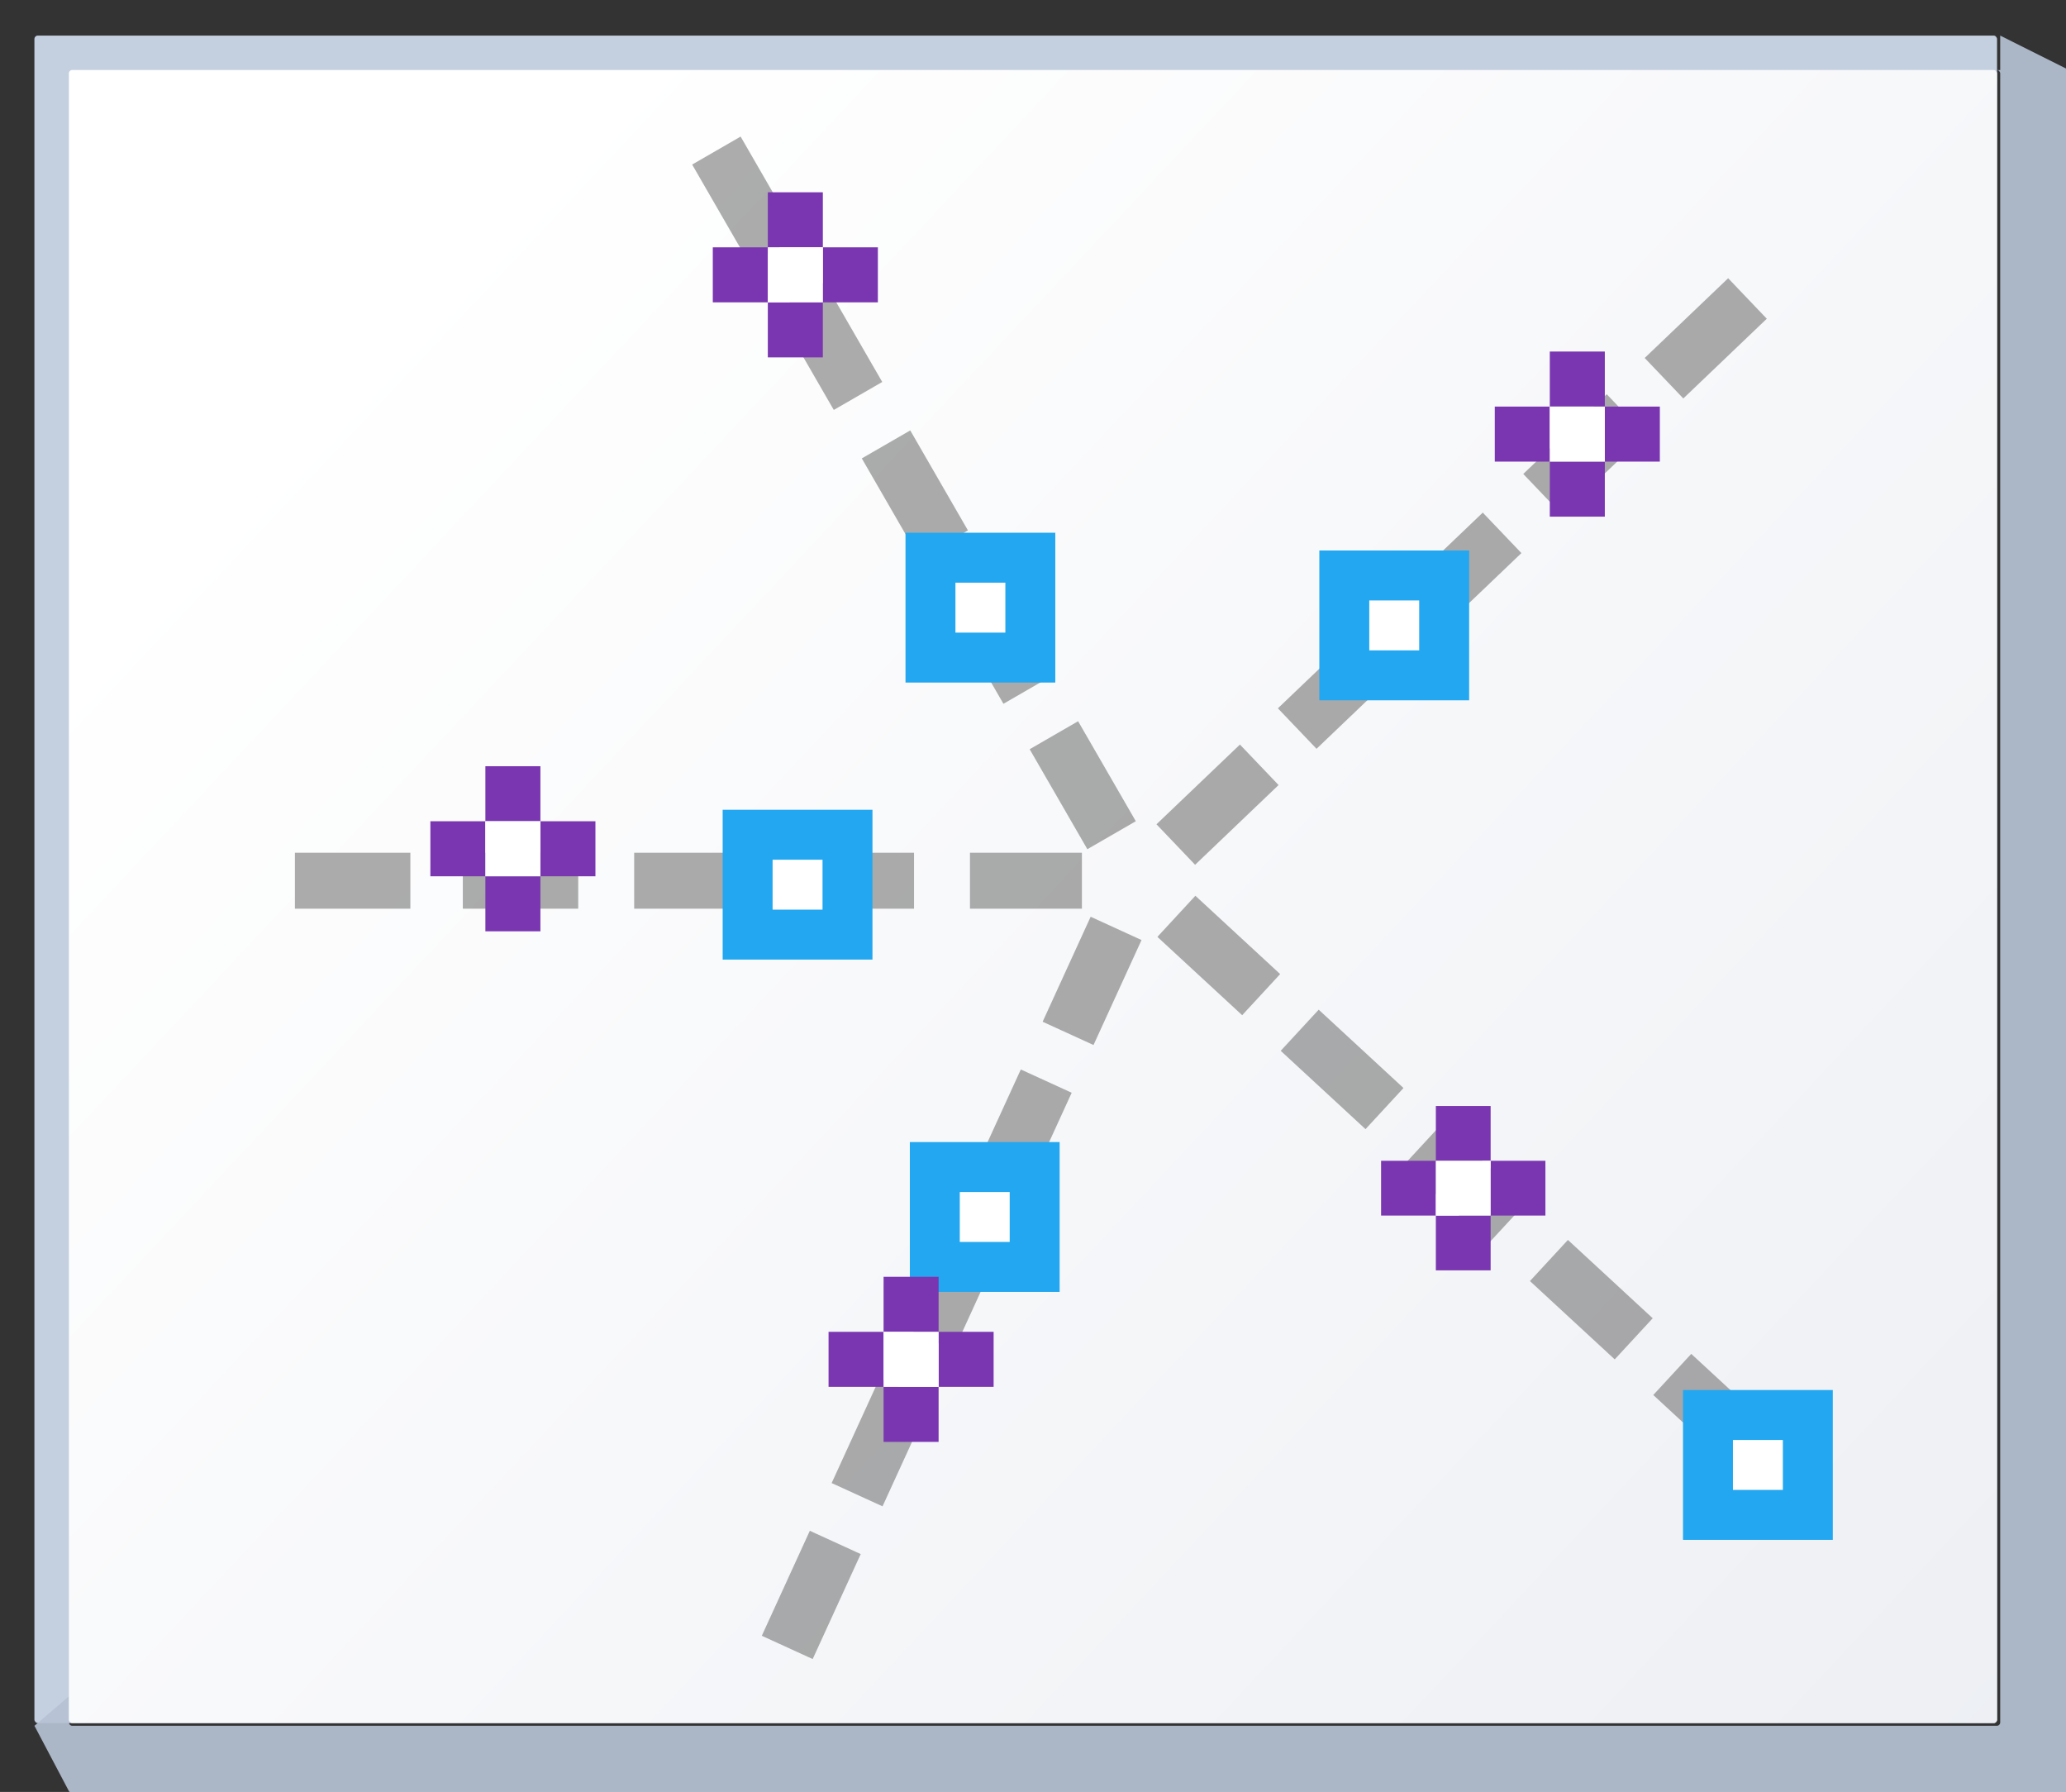 <?xml version="1.0" encoding="UTF-8" standalone="no"?>
<svg
   xmlns:dc="http://purl.org/dc/elements/1.1/"
   xmlns:cc="http://creativecommons.org/ns#"
   xmlns:rdf="http://www.w3.org/1999/02/22-rdf-syntax-ns#"
   xmlns:svg="http://www.w3.org/2000/svg"
   xmlns="http://www.w3.org/2000/svg"
   xmlns:sodipodi="http://sodipodi.sourceforge.net/DTD/sodipodi-0.dtd"
   xmlns:inkscape="http://www.inkscape.org/namespaces/inkscape"
   height="111"
   viewBox="0 0 33.867 29.369"
   width="128"
   version="1.1"
   id="svg49"
   sodipodi:docname="netpoint_52x60.svg"
   inkscape:version="0.92.3 (unknown)"
   inkscape:export-filename="/home/rizmut/Dokumen/Rizmut/Github/libreoffice-style-karasa-jaga/build/images_karasa_jaga/chart2/res/netpoint_52x60.png"
   inkscape:export-xdpi="45"
   inkscape:export-ydpi="45">
  <rect x="0" y="0" width="33.867" height="29.369" fill="#333333" stroke="none"/>
  <defs
     id="defs53">
    <linearGradient
       gradientTransform="matrix(0.265,0,0,0.265,-3.5747467e-8,283.242)"
       id="b-6"
       gradientUnits="userSpaceOnUse"
       x1="33.11"
       x2="33.11"
       y1="45.033"
       y2="9.288">
      <stop
         offset="0"
         stop-color="#06f"
         id="stop7-2" />
      <stop
         offset="1"
         stop-color="#80b3ff"
         id="stop9-9" />
    </linearGradient>
    <linearGradient
       gradientTransform="matrix(0.265,0,0,0.265,-3.5747467e-8,283.242)"
       id="a-1"
       gradientUnits="userSpaceOnUse"
       x1="33.11"
       x2="36.511"
       y1="43.333"
       y2="11.028">
      <stop
         offset="0"
         stop-color="#b900c4"
         id="stop2-2" />
      <stop
         offset="1"
         stop-color="#fb5800"
         id="stop4-7" />
    </linearGradient>
    <linearGradient
       gradientTransform="matrix(0.265,0,0,0.265,-3.5747467e-8,283.242)"
       id="a-1-0"
       gradientUnits="userSpaceOnUse"
       x1="33.11"
       x2="36.511"
       y1="43.333"
       y2="11.028">
      <stop
         offset="0"
         stop-color="#b900c4"
         id="stop2-2-9" />
      <stop
         offset="1"
         stop-color="#fb5800"
         id="stop4-7-3" />
    </linearGradient>
    <linearGradient
       gradientTransform="matrix(0.265,0,0,0.265,-3.5747467e-8,283.242)"
       id="b-6-6"
       gradientUnits="userSpaceOnUse"
       x1="33.11"
       x2="33.11"
       y1="45.033"
       y2="9.288">
      <stop
         offset="0"
         stop-color="#06f"
         id="stop7-2-0" />
      <stop
         offset="1"
         stop-color="#80b3ff"
         id="stop9-9-6" />
    </linearGradient>
  </defs>
  <sodipodi:namedview
     pagecolor="#ffffff"
     bordercolor="#666666"
     borderopacity="1"
     objecttolerance="10"
     gridtolerance="10"
     guidetolerance="10"
     inkscape:pageopacity="0"
     inkscape:pageshadow="2"
     inkscape:window-width="1366"
     inkscape:window-height="706"
     id="namedview51"
     showgrid="false"
     inkscape:zoom="4.2522523"
     inkscape:cx="80.65312"
     inkscape:cy="57.184034"
     inkscape:window-x="0"
     inkscape:window-y="0"
     inkscape:window-maximized="1"
     inkscape:current-layer="g1184">
    <inkscape:grid
       type="xygrid"
       id="grid898" />
  </sodipodi:namedview>
  <linearGradient
     id="a"
     gradientUnits="userSpaceOnUse"
     x1="4.515"
     x2="40.639"
     y1="274.423"
     y2="308.289">
    <stop
       offset="0"
       stop-color="#fff"
       id="stop2" />
    <stop
       offset="1"
       stop-color="#e6e9ef"
       id="stop4" />
  </linearGradient>
  <linearGradient
     id="b"
     gradientUnits="userSpaceOnUse"
     x1="68"
     x2="68"
     y1="112"
     y2="27.905">
    <stop
       offset="0"
       stop-color="#06f"
       id="stop7" />
    <stop
       offset="1"
       stop-color="#80b3ff"
       id="stop9" />
  </linearGradient>
  <linearGradient
     id="c"
     gradientUnits="userSpaceOnUse"
     x1="68"
     x2="76"
     y1="108"
     y2="32">
    <stop
       offset="0"
       stop-color="#b900c4"
       id="stop12" />
    <stop
       offset="1"
       stop-color="#fb5800"
       id="stop14" />
  </linearGradient>
  <g
     transform="translate(0 -267.631)"
     id="g47">
    <rect
       fill="#c4cfe0"
       height="27.657"
       rx=".055"
       ry=".058"
       width="32.173"
       x=".564"
       y="268.214"
       id="rect17" />
    <path
       d="m123.73 2.201v2.135c-.067 0-.135-0-.201 0 .112.003.201.096.201.213v101.971c0 .118-.091.213-.205.213h-119.053c-.114 0-.207-.095-.207-.213v-1.613l-2.133 1.828 2.133 4.043.215.223h123.305l.213-.223v-106.221l-.213-.221h.213z"
       fill="#b6c2d4"
       fill-opacity=".917"
       transform="matrix(.265 0 0 .265 0 267.631)"
       id="path19" />
    <rect
       fill="url(#a)"
       height="27.093"
       rx=".055"
       ry=".057"
       width="31.608"
       x="1.129"
       y="268.778"
       id="rect21" />
    <g
       id="g1184"
       transform="matrix(2.036,0,0,2.036,0.788,-308.363)">
      <g
         id="g24"
         style="fill:#797979"
         transform="matrix(0.265,0,0,0.265,-3.5747468e-8,283.242)">
        <path
           id="path14"
           d="m 7.5,24.63 v 1.7 h 3.507 v -1.7 z m 5.101,0 v 1.7 h 3.507 v -1.7 z m 5.207,0 v 1.7 h 3.401 v -1.7 z m 5.101,0 v 1.7 h 3.401 v -1.7 z m 5.101,0 v 1.7 h 3.401 v -1.7 z"
           inkscape:connector-curvature="0"
           style="opacity:0.614" />
        <path
           id="path16"
           d="m 52.219,8.409 -1.174,-1.23 -2.536,2.422 1.174,1.23 z m -3.689,3.523 -1.174,-1.23 -2.536,2.422 1.174,1.23 z m -3.766,3.596 -1.174,-1.23 -2.536,2.422 1.174,1.23 z m -3.689,3.523 -1.174,-1.23 -2.536,2.422 1.174,1.23 z m -3.689,3.523 -1.174,-1.23 -2.536,2.422 1.174,1.23 z"
           inkscape:connector-curvature="0"
           style="opacity:0.614" />
        <path
           id="path18"
           d="m 21.041,2.876 -1.472,0.85 1.753,3.037 1.472,-0.85 z m 2.55,4.417 -1.472,0.85 1.753,3.037 1.472,-0.85 z m 2.604,4.509 -1.472,0.85 1.753,3.037 1.472,-0.85 z m 2.55,4.417 -1.472,0.85 1.753,3.037 1.472,-0.85 z m 2.55,4.417 -1.472,0.85 1.753,3.037 1.472,-0.85 z"
           inkscape:connector-curvature="0"
           style="opacity:0.614" />
        <path
           id="path20"
           d="M 51.346,43.481 52.5,42.232 49.924,39.853 48.77,41.102 Z m -3.747,-3.461 1.154,-1.249 -2.576,-2.379 -1.154,1.249 z m -3.825,-3.533 1.154,-1.249 -2.576,-2.379 -1.154,1.249 z m -3.747,-3.461 1.154,-1.249 -2.576,-2.379 -1.154,1.249 z m -3.747,-3.461 1.154,-1.249 -2.576,-2.379 -1.154,1.249 z"
           inkscape:connector-curvature="0"
           style="opacity:0.614" />
        <path
           id="path22"
           d="m 21.685,48.416 1.546,0.707 1.459,-3.189 -1.546,-0.707 z m 2.122,-4.639 1.546,0.707 1.459,-3.189 -1.546,-0.707 z m 2.166,-4.735 1.546,0.707 1.459,-3.189 -1.546,-0.707 z m 2.122,-4.639 1.546,0.707 1.459,-3.189 -1.546,-0.707 z m 2.122,-4.639 1.546,0.707 1.459,-3.189 -1.546,-0.707 z"
           inkscape:connector-curvature="0"
           style="opacity:0.614" />
      </g>
      <g
         id="g34"
         transform="matrix(0.402,0,0,0.402,-16.472,-123.559)">
        <path
           id="path30"
           d="m 73.72,1038.938 h 3 v 3 h -3 z"
           inkscape:connector-curvature="0"
           style="fill:#22a7f0" />
        <path
           id="path32"
           d="m 74.72,1039.938 h 1 v 1 h -1 z"
           inkscape:connector-curvature="0"
           style="fill:#ffffff" />
      </g>
      <g
         id="g40"
         transform="matrix(0.402,0,0,0.402,-16.988,-120.669)">
        <path
           id="path36"
           d="m 67.72,1014.938 h 3 v 3 h -3 z"
           inkscape:connector-curvature="0"
           style="fill:#22a7f0" />
        <path
           id="path38"
           d="m 68.72,1015.938 h 1 v 1 h -1 z"
           inkscape:connector-curvature="0"
           style="fill:#ffffff" />
      </g>
      <g
         id="g46"
         transform="matrix(0.402,0,0,0.402,-22.697,-125.555)">
        <path
           id="path42"
           d="m 73.72,1038.938 h 3 v 3 h -3 z"
           inkscape:connector-curvature="0"
           style="fill:#22a7f0" />
        <path
           id="path44"
           d="m 74.72,1039.938 h 1 v 1 h -1 z"
           inkscape:connector-curvature="0"
           style="fill:#ffffff" />
      </g>
      <g
         id="g52"
         transform="matrix(0.402,0,0,0.402,-24.204,-128.23)">
        <path
           id="path48"
           d="m 73.72,1038.938 h 3 v 3 h -3 z"
           inkscape:connector-curvature="0"
           style="fill:#22a7f0" />
        <path
           id="path50"
           d="m 74.72,1039.938 h 1 v 1 h -1 z"
           inkscape:connector-curvature="0"
           style="fill:#ffffff" />
      </g>
      <g
         id="g58"
         transform="matrix(0.402,0,0,0.402,-22.732,-130.46)">
        <path
           id="path54"
           d="m 73.72,1038.938 h 3 v 3 h -3 z"
           inkscape:connector-curvature="0"
           style="fill:#22a7f0" />
        <path
           id="path56"
           d="m 74.72,1039.938 h 1 v 1 h -1 z"
           inkscape:connector-curvature="0"
           style="fill:#ffffff" />
      </g>
      <g
         id="g72"
         transform="matrix(0.441,0,0,0.441,-24.424,-163.718)">
        <g
           id="g68"
           style="fill:#7a36b1">
          <path
             id="path60"
             d="m 80.72,1034.938 h 1 v 1 h -1 z"
             inkscape:connector-curvature="0" />
          <path
             id="path62"
             d="m 81.72,1033.938 h 1 v 1 h -1 z"
             inkscape:connector-curvature="0" />
          <path
             id="path64"
             d="m 80.72,1032.938 h 1 v 1 h -1 z"
             inkscape:connector-curvature="0" />
          <path
             id="path66"
             d="m 79.72,1033.938 h 1 v 1 h -1 z"
             inkscape:connector-curvature="0" />
        </g>
        <path
           id="path70"
           d="m 80.72,1033.938 h 1 v 1 h -1 z"
           inkscape:connector-curvature="0"
           style="fill:#ffffff" />
      </g>
      <g
         id="g86"
         transform="matrix(0.443,0,0,0.443,-23.668,-171.857)">
        <g
           id="g82"
           style="fill:#7a36b1">
          <path
             id="path74"
             d="m 80.72,1034.938 h 1 v 1 h -1 z"
             inkscape:connector-curvature="0" />
          <path
             id="path76"
             d="m 81.72,1033.938 h 1 v 1 h -1 z"
             inkscape:connector-curvature="0" />
          <path
             id="path78"
             d="m 80.72,1032.938 h 1 v 1 h -1 z"
             inkscape:connector-curvature="0" />
          <path
             id="path80"
             d="m 79.72,1033.938 h 1 v 1 h -1 z"
             inkscape:connector-curvature="0" />
        </g>
        <path
           id="path84"
           d="m 80.72,1033.938 h 1 v 1 h -1 z"
           inkscape:connector-curvature="0"
           style="fill:#ffffff" />
      </g>
      <g
         id="g100"
         transform="matrix(0.443,0,0,0.443,-29.964,-173.139)">
        <g
           id="g96"
           style="fill:#7a36b1">
          <path
             id="path88"
             d="m 80.72,1034.938 h 1 v 1 h -1 z"
             inkscape:connector-curvature="0" />
          <path
             id="path90"
             d="m 81.72,1033.938 h 1 v 1 h -1 z"
             inkscape:connector-curvature="0" />
          <path
             id="path92"
             d="m 80.72,1032.938 h 1 v 1 h -1 z"
             inkscape:connector-curvature="0" />
          <path
             id="path94"
             d="m 79.72,1033.938 h 1 v 1 h -1 z"
             inkscape:connector-curvature="0" />
        </g>
        <path
           id="path98"
           d="m 80.72,1033.938 h 1 v 1 h -1 z"
           inkscape:connector-curvature="0"
           style="fill:#ffffff" />
      </g>
      <g
         id="g114"
         transform="matrix(0.443,0,0,0.443,-32.238,-168.519)">
        <g
           id="g110"
           style="fill:#7a36b1">
          <path
             id="path102"
             d="m 80.72,1034.938 h 1 v 1 h -1 z"
             inkscape:connector-curvature="0" />
          <path
             id="path104"
             d="m 81.72,1033.938 h 1 v 1 h -1 z"
             inkscape:connector-curvature="0" />
          <path
             id="path106"
             d="m 80.72,1032.938 h 1 v 1 h -1 z"
             inkscape:connector-curvature="0" />
          <path
             id="path108"
             d="m 79.72,1033.938 h 1 v 1 h -1 z"
             inkscape:connector-curvature="0" />
        </g>
        <path
           id="path112"
           d="m 80.72,1033.938 h 1 v 1 h -1 z"
           inkscape:connector-curvature="0"
           style="fill:#ffffff" />
      </g>
      <g
         id="g128"
         transform="matrix(0.443,0,0,0.443,-29.032,-164.409)">
        <g
           id="g124"
           style="fill:#7a36b1">
          <path
             id="path116"
             d="m 80.72,1034.938 h 1 v 1 h -1 z"
             inkscape:connector-curvature="0" />
          <path
             id="path118"
             d="m 81.72,1033.938 h 1 v 1 h -1 z"
             inkscape:connector-curvature="0" />
          <path
             id="path120"
             d="m 80.72,1032.938 h 1 v 1 h -1 z"
             inkscape:connector-curvature="0" />
          <path
             id="path122"
             d="m 79.72,1033.938 h 1 v 1 h -1 z"
             inkscape:connector-curvature="0" />
        </g>
        <path
           id="path126"
           d="m 80.72,1033.938 h 1 v 1 h -1 z"
           inkscape:connector-curvature="0"
           style="fill:#ffffff" />
      </g>
    </g>
  </g>
</svg>
